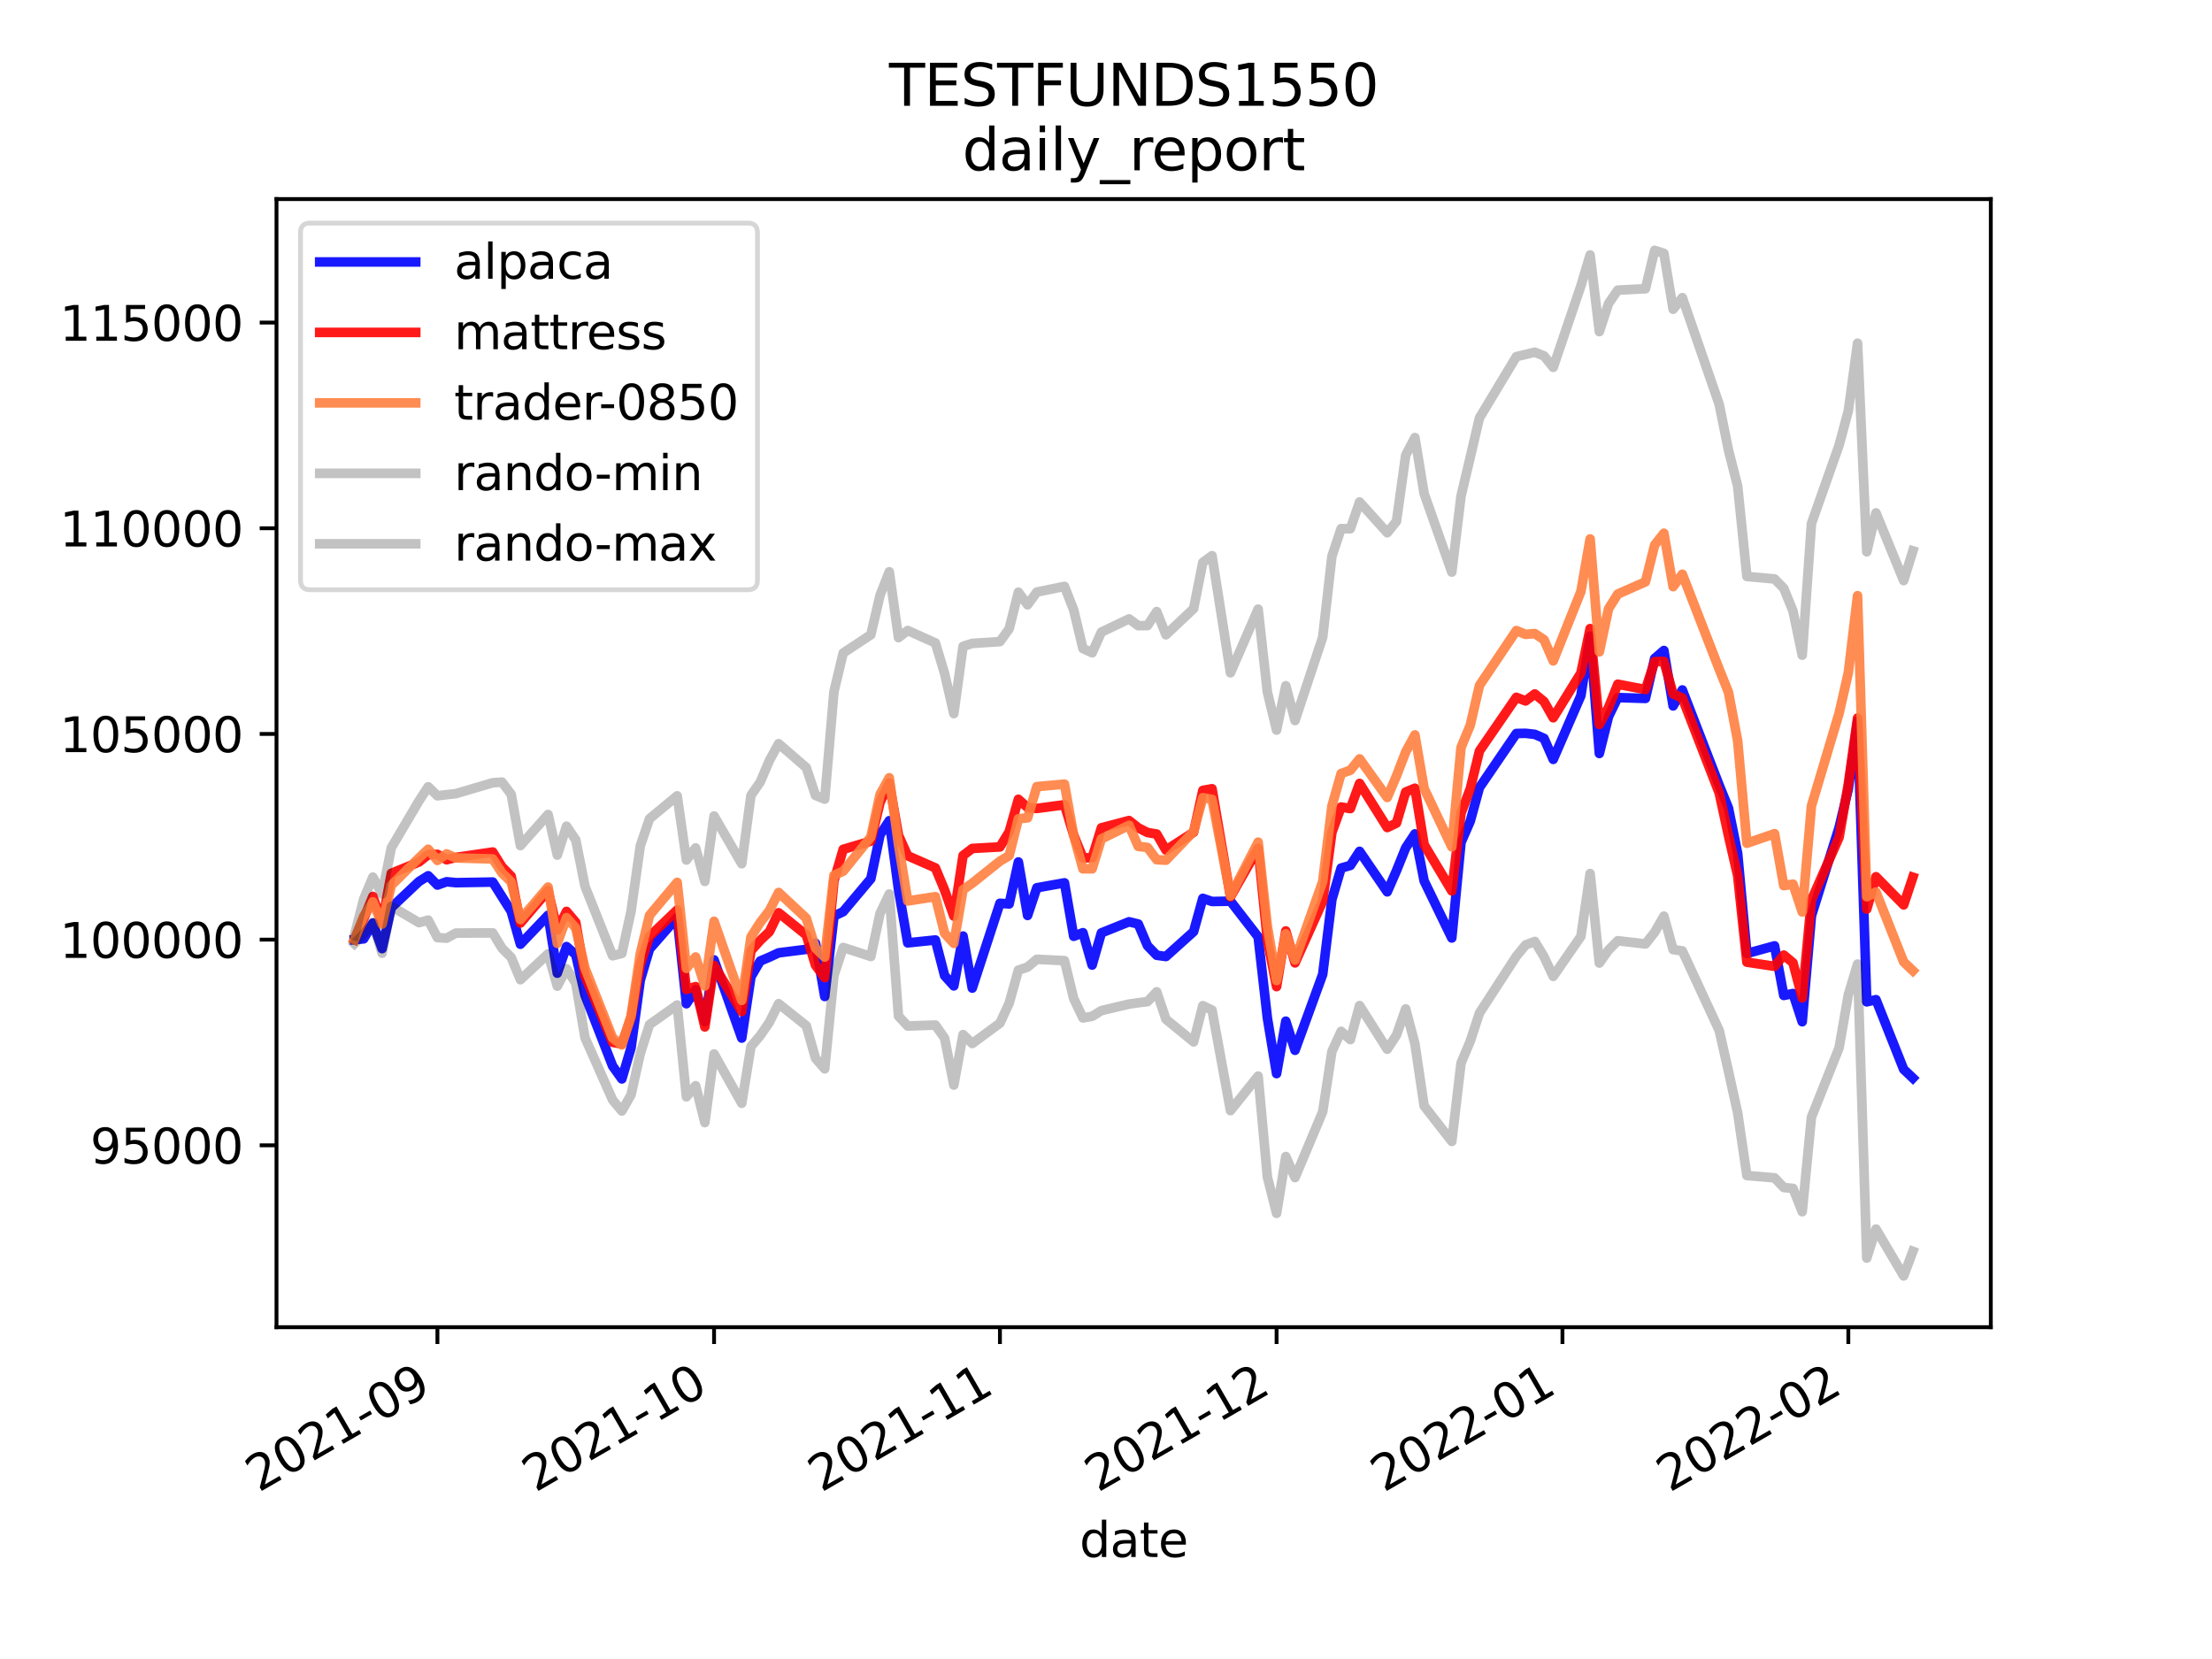 <?xml version="1.0" encoding="utf-8" standalone="no"?>
<!DOCTYPE svg PUBLIC "-//W3C//DTD SVG 1.1//EN"
  "http://www.w3.org/Graphics/SVG/1.1/DTD/svg11.dtd">
<svg height="345.6pt" version="1.1" viewBox="0 0 460.8 345.6" width="460.8pt" xmlns="http://www.w3.org/2000/svg" xmlns:xlink="http://www.w3.org/1999/xlink">
 <defs>
  <style type="text/css">*{stroke-linecap:butt;stroke-linejoin:round;}</style>
 </defs>
 <g id="figure_1">
  <g id="patch_1">
   <path d="M 0 345.6 
L 460.8 345.6 
L 460.8 0 
L 0 0 
z
" style="fill:#ffffff;"/>
  </g>
  <g id="axes_1">
   <g id="patch_2">
    <path d="M 57.6 276.48 
L 414.72 276.48 
L 414.72 41.472 
L 57.6 41.472 
z
" style="fill:#ffffff;"/>
   </g>
   <g id="matplotlib.axis_1">
    <g id="xtick_1">
     <g id="line2d_1">
      <defs>
       <path d="M 0 0 
L 0 3.5 
" id="maa9997b4e7" style="stroke:#000000;stroke-width:0.8;"/>
      </defs>
      <g>
       <use style="stroke:#000000;stroke-width:0.8;" x="91.122" xlink:href="#maa9997b4e7" y="276.48"/>
      </g>
     </g>
     <g id="text_1">
      <!-- 2021-09 -->
      <g transform="translate(53.897 310.952)rotate(-30)scale(0.1 -0.1)">
       <defs>
        <path d="M 1228 531 
L 3431 531 
L 3431 0 
L 469 0 
L 469 531 
Q 828 903 1448 1529 
Q 2069 2156 2228 2338 
Q 2531 2678 2651 2914 
Q 2772 3150 2772 3378 
Q 2772 3750 2511 3984 
Q 2250 4219 1831 4219 
Q 1534 4219 1204 4116 
Q 875 4013 500 3803 
L 500 4441 
Q 881 4594 1212 4672 
Q 1544 4750 1819 4750 
Q 2544 4750 2975 4387 
Q 3406 4025 3406 3419 
Q 3406 3131 3298 2873 
Q 3191 2616 2906 2266 
Q 2828 2175 2409 1742 
Q 1991 1309 1228 531 
z
" id="DejaVuSans-32" transform="scale(0.016)"/>
        <path d="M 2034 4250 
Q 1547 4250 1301 3770 
Q 1056 3291 1056 2328 
Q 1056 1369 1301 889 
Q 1547 409 2034 409 
Q 2525 409 2770 889 
Q 3016 1369 3016 2328 
Q 3016 3291 2770 3770 
Q 2525 4250 2034 4250 
z
M 2034 4750 
Q 2819 4750 3233 4129 
Q 3647 3509 3647 2328 
Q 3647 1150 3233 529 
Q 2819 -91 2034 -91 
Q 1250 -91 836 529 
Q 422 1150 422 2328 
Q 422 3509 836 4129 
Q 1250 4750 2034 4750 
z
" id="DejaVuSans-30" transform="scale(0.016)"/>
        <path d="M 794 531 
L 1825 531 
L 1825 4091 
L 703 3866 
L 703 4441 
L 1819 4666 
L 2450 4666 
L 2450 531 
L 3481 531 
L 3481 0 
L 794 0 
L 794 531 
z
" id="DejaVuSans-31" transform="scale(0.016)"/>
        <path d="M 313 2009 
L 1997 2009 
L 1997 1497 
L 313 1497 
L 313 2009 
z
" id="DejaVuSans-2d" transform="scale(0.016)"/>
        <path d="M 703 97 
L 703 672 
Q 941 559 1184 500 
Q 1428 441 1663 441 
Q 2288 441 2617 861 
Q 2947 1281 2994 2138 
Q 2813 1869 2534 1725 
Q 2256 1581 1919 1581 
Q 1219 1581 811 2004 
Q 403 2428 403 3163 
Q 403 3881 828 4315 
Q 1253 4750 1959 4750 
Q 2769 4750 3195 4129 
Q 3622 3509 3622 2328 
Q 3622 1225 3098 567 
Q 2575 -91 1691 -91 
Q 1453 -91 1209 -44 
Q 966 3 703 97 
z
M 1959 2075 
Q 2384 2075 2632 2365 
Q 2881 2656 2881 3163 
Q 2881 3666 2632 3958 
Q 2384 4250 1959 4250 
Q 1534 4250 1286 3958 
Q 1038 3666 1038 3163 
Q 1038 2656 1286 2365 
Q 1534 2075 1959 2075 
z
" id="DejaVuSans-39" transform="scale(0.016)"/>
       </defs>
       <use xlink:href="#DejaVuSans-32"/>
       <use x="63.623" xlink:href="#DejaVuSans-30"/>
       <use x="127.246" xlink:href="#DejaVuSans-32"/>
       <use x="190.869" xlink:href="#DejaVuSans-31"/>
       <use x="254.492" xlink:href="#DejaVuSans-2d"/>
       <use x="290.576" xlink:href="#DejaVuSans-30"/>
       <use x="354.199" xlink:href="#DejaVuSans-39"/>
      </g>
     </g>
    </g>
    <g id="xtick_2">
     <g id="line2d_2">
      <g>
       <use style="stroke:#000000;stroke-width:0.8;" x="148.753" xlink:href="#maa9997b4e7" y="276.48"/>
      </g>
     </g>
     <g id="text_2">
      <!-- 2021-10 -->
      <g transform="translate(111.528 310.952)rotate(-30)scale(0.1 -0.1)">
       <use xlink:href="#DejaVuSans-32"/>
       <use x="63.623" xlink:href="#DejaVuSans-30"/>
       <use x="127.246" xlink:href="#DejaVuSans-32"/>
       <use x="190.869" xlink:href="#DejaVuSans-31"/>
       <use x="254.492" xlink:href="#DejaVuSans-2d"/>
       <use x="290.576" xlink:href="#DejaVuSans-31"/>
       <use x="354.199" xlink:href="#DejaVuSans-30"/>
      </g>
     </g>
    </g>
    <g id="xtick_3">
     <g id="line2d_3">
      <g>
       <use style="stroke:#000000;stroke-width:0.8;" x="208.305" xlink:href="#maa9997b4e7" y="276.48"/>
      </g>
     </g>
     <g id="text_3">
      <!-- 2021-11 -->
      <g transform="translate(171.08 310.952)rotate(-30)scale(0.1 -0.1)">
       <use xlink:href="#DejaVuSans-32"/>
       <use x="63.623" xlink:href="#DejaVuSans-30"/>
       <use x="127.246" xlink:href="#DejaVuSans-32"/>
       <use x="190.869" xlink:href="#DejaVuSans-31"/>
       <use x="254.492" xlink:href="#DejaVuSans-2d"/>
       <use x="290.576" xlink:href="#DejaVuSans-31"/>
       <use x="354.199" xlink:href="#DejaVuSans-31"/>
      </g>
     </g>
    </g>
    <g id="xtick_4">
     <g id="line2d_4">
      <g>
       <use style="stroke:#000000;stroke-width:0.8;" x="265.936" xlink:href="#maa9997b4e7" y="276.48"/>
      </g>
     </g>
     <g id="text_4">
      <!-- 2021-12 -->
      <g transform="translate(228.711 310.952)rotate(-30)scale(0.1 -0.1)">
       <use xlink:href="#DejaVuSans-32"/>
       <use x="63.623" xlink:href="#DejaVuSans-30"/>
       <use x="127.246" xlink:href="#DejaVuSans-32"/>
       <use x="190.869" xlink:href="#DejaVuSans-31"/>
       <use x="254.492" xlink:href="#DejaVuSans-2d"/>
       <use x="290.576" xlink:href="#DejaVuSans-31"/>
       <use x="354.199" xlink:href="#DejaVuSans-32"/>
      </g>
     </g>
    </g>
    <g id="xtick_5">
     <g id="line2d_5">
      <g>
       <use style="stroke:#000000;stroke-width:0.8;" x="325.488" xlink:href="#maa9997b4e7" y="276.48"/>
      </g>
     </g>
     <g id="text_5">
      <!-- 2022-01 -->
      <g transform="translate(288.263 310.952)rotate(-30)scale(0.1 -0.1)">
       <use xlink:href="#DejaVuSans-32"/>
       <use x="63.623" xlink:href="#DejaVuSans-30"/>
       <use x="127.246" xlink:href="#DejaVuSans-32"/>
       <use x="190.869" xlink:href="#DejaVuSans-32"/>
       <use x="254.492" xlink:href="#DejaVuSans-2d"/>
       <use x="290.576" xlink:href="#DejaVuSans-30"/>
       <use x="354.199" xlink:href="#DejaVuSans-31"/>
      </g>
     </g>
    </g>
    <g id="xtick_6">
     <g id="line2d_6">
      <g>
       <use style="stroke:#000000;stroke-width:0.8;" x="385.04" xlink:href="#maa9997b4e7" y="276.48"/>
      </g>
     </g>
     <g id="text_6">
      <!-- 2022-02 -->
      <g transform="translate(347.815 310.952)rotate(-30)scale(0.1 -0.1)">
       <use xlink:href="#DejaVuSans-32"/>
       <use x="63.623" xlink:href="#DejaVuSans-30"/>
       <use x="127.246" xlink:href="#DejaVuSans-32"/>
       <use x="190.869" xlink:href="#DejaVuSans-32"/>
       <use x="254.492" xlink:href="#DejaVuSans-2d"/>
       <use x="290.576" xlink:href="#DejaVuSans-30"/>
       <use x="354.199" xlink:href="#DejaVuSans-32"/>
      </g>
     </g>
    </g>
    <g id="text_7">
     <!-- date -->
     <g transform="translate(224.885 324.351)scale(0.1 -0.1)">
      <defs>
       <path d="M 2906 2969 
L 2906 4863 
L 3481 4863 
L 3481 0 
L 2906 0 
L 2906 525 
Q 2725 213 2448 61 
Q 2172 -91 1784 -91 
Q 1150 -91 751 415 
Q 353 922 353 1747 
Q 353 2572 751 3078 
Q 1150 3584 1784 3584 
Q 2172 3584 2448 3432 
Q 2725 3281 2906 2969 
z
M 947 1747 
Q 947 1113 1208 752 
Q 1469 391 1925 391 
Q 2381 391 2643 752 
Q 2906 1113 2906 1747 
Q 2906 2381 2643 2742 
Q 2381 3103 1925 3103 
Q 1469 3103 1208 2742 
Q 947 2381 947 1747 
z
" id="DejaVuSans-64" transform="scale(0.016)"/>
       <path d="M 2194 1759 
Q 1497 1759 1228 1600 
Q 959 1441 959 1056 
Q 959 750 1161 570 
Q 1363 391 1709 391 
Q 2188 391 2477 730 
Q 2766 1069 2766 1631 
L 2766 1759 
L 2194 1759 
z
M 3341 1997 
L 3341 0 
L 2766 0 
L 2766 531 
Q 2569 213 2275 61 
Q 1981 -91 1556 -91 
Q 1019 -91 701 211 
Q 384 513 384 1019 
Q 384 1609 779 1909 
Q 1175 2209 1959 2209 
L 2766 2209 
L 2766 2266 
Q 2766 2663 2505 2880 
Q 2244 3097 1772 3097 
Q 1472 3097 1187 3025 
Q 903 2953 641 2809 
L 641 3341 
Q 956 3463 1253 3523 
Q 1550 3584 1831 3584 
Q 2591 3584 2966 3190 
Q 3341 2797 3341 1997 
z
" id="DejaVuSans-61" transform="scale(0.016)"/>
       <path d="M 1172 4494 
L 1172 3500 
L 2356 3500 
L 2356 3053 
L 1172 3053 
L 1172 1153 
Q 1172 725 1289 603 
Q 1406 481 1766 481 
L 2356 481 
L 2356 0 
L 1766 0 
Q 1100 0 847 248 
Q 594 497 594 1153 
L 594 3053 
L 172 3053 
L 172 3500 
L 594 3500 
L 594 4494 
L 1172 4494 
z
" id="DejaVuSans-74" transform="scale(0.016)"/>
       <path d="M 3597 1894 
L 3597 1613 
L 953 1613 
Q 991 1019 1311 708 
Q 1631 397 2203 397 
Q 2534 397 2845 478 
Q 3156 559 3463 722 
L 3463 178 
Q 3153 47 2828 -22 
Q 2503 -91 2169 -91 
Q 1331 -91 842 396 
Q 353 884 353 1716 
Q 353 2575 817 3079 
Q 1281 3584 2069 3584 
Q 2775 3584 3186 3129 
Q 3597 2675 3597 1894 
z
M 3022 2063 
Q 3016 2534 2758 2815 
Q 2500 3097 2075 3097 
Q 1594 3097 1305 2825 
Q 1016 2553 972 2059 
L 3022 2063 
z
" id="DejaVuSans-65" transform="scale(0.016)"/>
      </defs>
      <use xlink:href="#DejaVuSans-64"/>
      <use x="63.477" xlink:href="#DejaVuSans-61"/>
      <use x="124.756" xlink:href="#DejaVuSans-74"/>
      <use x="163.965" xlink:href="#DejaVuSans-65"/>
     </g>
    </g>
   </g>
   <g id="matplotlib.axis_2">
    <g id="ytick_1">
     <g id="line2d_7">
      <defs>
       <path d="M 0 0 
L -3.5 0 
" id="m497efddb5a" style="stroke:#000000;stroke-width:0.8;"/>
      </defs>
      <g>
       <use style="stroke:#000000;stroke-width:0.8;" x="57.6" xlink:href="#m497efddb5a" y="238.588"/>
      </g>
     </g>
     <g id="text_8">
      <!-- 95000 -->
      <g transform="translate(18.788 242.388)scale(0.1 -0.1)">
       <defs>
        <path d="M 691 4666 
L 3169 4666 
L 3169 4134 
L 1269 4134 
L 1269 2991 
Q 1406 3038 1543 3061 
Q 1681 3084 1819 3084 
Q 2600 3084 3056 2656 
Q 3513 2228 3513 1497 
Q 3513 744 3044 326 
Q 2575 -91 1722 -91 
Q 1428 -91 1123 -41 
Q 819 9 494 109 
L 494 744 
Q 775 591 1075 516 
Q 1375 441 1709 441 
Q 2250 441 2565 725 
Q 2881 1009 2881 1497 
Q 2881 1984 2565 2268 
Q 2250 2553 1709 2553 
Q 1456 2553 1204 2497 
Q 953 2441 691 2322 
L 691 4666 
z
" id="DejaVuSans-35" transform="scale(0.016)"/>
       </defs>
       <use xlink:href="#DejaVuSans-39"/>
       <use x="63.623" xlink:href="#DejaVuSans-35"/>
       <use x="127.246" xlink:href="#DejaVuSans-30"/>
       <use x="190.869" xlink:href="#DejaVuSans-30"/>
       <use x="254.492" xlink:href="#DejaVuSans-30"/>
      </g>
     </g>
    </g>
    <g id="ytick_2">
     <g id="line2d_8">
      <g>
       <use style="stroke:#000000;stroke-width:0.8;" x="57.6" xlink:href="#m497efddb5a" y="195.74"/>
      </g>
     </g>
     <g id="text_9">
      <!-- 100000 -->
      <g transform="translate(12.425 199.539)scale(0.1 -0.1)">
       <use xlink:href="#DejaVuSans-31"/>
       <use x="63.623" xlink:href="#DejaVuSans-30"/>
       <use x="127.246" xlink:href="#DejaVuSans-30"/>
       <use x="190.869" xlink:href="#DejaVuSans-30"/>
       <use x="254.492" xlink:href="#DejaVuSans-30"/>
       <use x="318.115" xlink:href="#DejaVuSans-30"/>
      </g>
     </g>
    </g>
    <g id="ytick_3">
     <g id="line2d_9">
      <g>
       <use style="stroke:#000000;stroke-width:0.8;" x="57.6" xlink:href="#m497efddb5a" y="152.891"/>
      </g>
     </g>
     <g id="text_10">
      <!-- 105000 -->
      <g transform="translate(12.425 156.69)scale(0.1 -0.1)">
       <use xlink:href="#DejaVuSans-31"/>
       <use x="63.623" xlink:href="#DejaVuSans-30"/>
       <use x="127.246" xlink:href="#DejaVuSans-35"/>
       <use x="190.869" xlink:href="#DejaVuSans-30"/>
       <use x="254.492" xlink:href="#DejaVuSans-30"/>
       <use x="318.115" xlink:href="#DejaVuSans-30"/>
      </g>
     </g>
    </g>
    <g id="ytick_4">
     <g id="line2d_10">
      <g>
       <use style="stroke:#000000;stroke-width:0.8;" x="57.6" xlink:href="#m497efddb5a" y="110.042"/>
      </g>
     </g>
     <g id="text_11">
      <!-- 110000 -->
      <g transform="translate(12.425 113.842)scale(0.1 -0.1)">
       <use xlink:href="#DejaVuSans-31"/>
       <use x="63.623" xlink:href="#DejaVuSans-31"/>
       <use x="127.246" xlink:href="#DejaVuSans-30"/>
       <use x="190.869" xlink:href="#DejaVuSans-30"/>
       <use x="254.492" xlink:href="#DejaVuSans-30"/>
       <use x="318.115" xlink:href="#DejaVuSans-30"/>
      </g>
     </g>
    </g>
    <g id="ytick_5">
     <g id="line2d_11">
      <g>
       <use style="stroke:#000000;stroke-width:0.8;" x="57.6" xlink:href="#m497efddb5a" y="67.194"/>
      </g>
     </g>
     <g id="text_12">
      <!-- 115000 -->
      <g transform="translate(12.425 70.993)scale(0.1 -0.1)">
       <use xlink:href="#DejaVuSans-31"/>
       <use x="63.623" xlink:href="#DejaVuSans-31"/>
       <use x="127.246" xlink:href="#DejaVuSans-35"/>
       <use x="190.869" xlink:href="#DejaVuSans-30"/>
       <use x="254.492" xlink:href="#DejaVuSans-30"/>
       <use x="318.115" xlink:href="#DejaVuSans-30"/>
      </g>
     </g>
    </g>
   </g>
   <g id="line2d_12">
    <path clip-path="url(#p38edffb44c)" d="M 73.833 195.74 
L 75.754 195.581 
L 77.675 192.3 
L 79.596 197.617 
L 81.517 189.066 
L 87.28 183.636 
L 89.201 182.434 
L 91.122 184.375 
L 93.043 183.685 
L 94.964 183.877 
L 102.648 183.75 
L 104.569 186.8 
L 106.49 189.844 
L 108.411 196.701 
L 114.174 190.657 
L 116.095 202.728 
L 118.016 197.187 
L 119.938 198.879 
L 121.859 207.282 
L 127.622 222.08 
L 129.543 224.758 
L 131.464 218.251 
L 133.385 204.173 
L 135.306 197.699 
L 141.069 191.119 
L 142.99 209.095 
L 144.911 206.159 
L 146.832 212.853 
L 148.753 199.96 
L 154.516 216.252 
L 156.437 203.488 
L 158.358 200.204 
L 160.279 199.389 
L 162.2 198.495 
L 167.963 197.768 
L 169.884 196.487 
L 171.805 207.589 
L 173.726 190.84 
L 175.647 189.918 
L 181.411 183.057 
L 183.332 173.904 
L 185.253 170.963 
L 187.174 185.316 
L 189.095 196.416 
L 194.858 195.817 
L 196.779 203.244 
L 198.7 205.376 
L 200.621 194.994 
L 202.542 205.837 
L 208.305 188.171 
L 210.226 188.308 
L 212.147 179.561 
L 214.068 190.704 
L 215.989 184.943 
L 221.752 183.912 
L 223.673 195.048 
L 225.594 194.3 
L 227.515 201.04 
L 229.436 194.342 
L 235.199 192.026 
L 237.121 192.491 
L 239.042 197.016 
L 240.963 198.998 
L 242.884 199.259 
L 248.647 194.079 
L 250.568 187.142 
L 252.489 187.798 
L 256.331 187.734 
L 262.094 195.166 
L 264.015 212.05 
L 265.936 223.652 
L 267.857 212.727 
L 269.778 218.794 
L 275.541 202.981 
L 277.462 187.364 
L 279.383 180.837 
L 281.304 180.287 
L 283.225 177.351 
L 288.988 185.786 
L 290.909 181.385 
L 292.83 176.623 
L 294.752 173.714 
L 296.673 183.514 
L 302.436 195.398 
L 304.357 175.497 
L 306.278 171.075 
L 308.199 164.055 
L 315.883 152.797 
L 317.804 152.763 
L 319.725 152.979 
L 321.646 153.817 
L 323.567 158.19 
L 329.33 144.91 
L 331.251 132.537 
L 333.172 156.963 
L 335.093 149.25 
L 337.014 145.314 
L 342.777 145.494 
L 344.698 137.167 
L 346.619 135.509 
L 348.54 147.052 
L 350.461 143.728 
L 358.146 163.598 
L 360.067 168.334 
L 361.988 177.799 
L 363.909 198.625 
L 369.672 197.04 
L 371.593 207.371 
L 373.514 206.97 
L 375.435 212.846 
L 377.356 190.775 
L 383.119 172.368 
L 385.04 164.341 
L 386.961 150.239 
L 388.882 208.701 
L 390.803 208.25 
L 396.566 222.753 
L 398.487 224.577 
" style="fill:none;stroke:#0000ff;stroke-linecap:square;stroke-opacity:0.9;stroke-width:2;"/>
   </g>
   <g id="line2d_13">
    <path clip-path="url(#p38edffb44c)" d="M 73.833 195.74 
L 75.754 191.439 
L 77.675 186.746 
L 79.596 192.288 
L 81.517 181.934 
L 87.28 179.568 
L 89.201 178.045 
L 91.122 177.976 
L 93.043 179.107 
L 94.964 178.621 
L 102.648 177.491 
L 104.569 180.575 
L 106.49 182.539 
L 108.411 192.28 
L 114.174 185.527 
L 116.095 193.724 
L 118.016 189.858 
L 119.938 192.145 
L 121.859 203.282 
L 127.622 217.143 
L 129.543 217.473 
L 131.464 211.991 
L 133.385 200.942 
L 135.306 195.064 
L 141.069 189.56 
L 142.99 206.108 
L 144.911 205.531 
L 146.832 213.926 
L 148.753 201.122 
L 154.516 210.721 
L 156.437 198.061 
L 158.358 195.912 
L 160.279 194.097 
L 162.2 190.146 
L 167.963 194.778 
L 169.884 201.081 
L 171.805 203.651 
L 173.726 183.536 
L 175.647 176.934 
L 181.411 175.23 
L 183.332 167.17 
L 185.253 163.1 
L 187.174 174.01 
L 189.095 178.273 
L 194.858 180.798 
L 196.779 185.425 
L 198.7 190.839 
L 200.621 178.218 
L 202.542 176.746 
L 208.305 176.429 
L 210.226 173.287 
L 212.147 166.502 
L 214.068 168.231 
L 215.989 168.416 
L 221.752 167.641 
L 223.673 173.984 
L 225.594 178.695 
L 227.515 178.692 
L 229.436 172.447 
L 235.199 170.934 
L 237.121 172.455 
L 239.042 173.426 
L 240.963 173.75 
L 242.884 177.085 
L 248.647 173.383 
L 250.568 164.659 
L 252.489 164.307 
L 256.331 186.832 
L 262.094 176.721 
L 264.015 195.822 
L 265.936 205.53 
L 267.857 193.935 
L 269.778 200.59 
L 275.541 187.765 
L 277.462 173.388 
L 279.383 168.112 
L 281.304 168.448 
L 283.225 163.199 
L 288.988 172.393 
L 290.909 171.468 
L 292.83 164.99 
L 294.752 164.203 
L 296.673 175.953 
L 302.436 185.596 
L 304.357 169.432 
L 306.278 164.327 
L 308.199 156.44 
L 315.883 145.263 
L 317.804 146.016 
L 319.725 144.563 
L 321.646 146.133 
L 323.567 149.525 
L 329.33 140.204 
L 331.251 130.949 
L 333.172 150.91 
L 335.093 147.368 
L 337.014 142.535 
L 342.777 143.641 
L 344.698 137.826 
L 346.619 137.791 
L 348.54 144.544 
L 350.461 145.418 
L 358.146 165.218 
L 360.067 174.053 
L 361.988 182.428 
L 363.909 200.436 
L 369.672 201.3 
L 371.593 198.965 
L 373.514 200.563 
L 375.435 207.88 
L 377.356 187.503 
L 383.119 174.431 
L 385.04 163.293 
L 386.961 149.577 
L 388.882 189.388 
L 390.803 182.642 
L 396.566 188.505 
L 398.487 182.74 
" style="fill:none;stroke:#ff0000;stroke-linecap:square;stroke-opacity:0.9;stroke-width:2;"/>
   </g>
   <g id="line2d_14">
    <path clip-path="url(#p38edffb44c)" d="M 73.833 195.74 
L 75.754 190.897 
L 77.675 187.866 
L 79.596 192.511 
L 81.517 184.431 
L 87.28 178.728 
L 89.201 176.913 
L 91.122 179.24 
L 93.043 177.879 
L 94.964 178.73 
L 102.648 178.934 
L 104.569 181.857 
L 106.49 183.719 
L 108.411 191.556 
L 114.174 184.793 
L 116.095 196.515 
L 118.016 191.164 
L 119.938 193.327 
L 121.859 201.676 
L 127.622 216.227 
L 129.543 217.679 
L 131.464 211.614 
L 133.385 198.667 
L 135.306 190.682 
L 141.069 183.815 
L 142.99 201.736 
L 144.911 199.357 
L 146.832 205.4 
L 148.753 191.931 
L 154.516 208.407 
L 156.437 195.198 
L 158.358 192.182 
L 160.279 189.683 
L 162.2 185.916 
L 167.963 191.289 
L 169.884 197.525 
L 171.805 199.375 
L 173.726 182.342 
L 175.647 181.494 
L 181.411 174.354 
L 183.332 165.483 
L 185.253 162.021 
L 187.174 175.945 
L 189.095 187.686 
L 194.858 186.797 
L 196.779 194.421 
L 198.7 196.518 
L 200.621 185.332 
L 202.542 183.995 
L 208.305 179.394 
L 210.226 178.245 
L 212.147 170.568 
L 214.068 170.364 
L 215.989 163.87 
L 221.752 163.35 
L 223.673 174.083 
L 225.594 180.988 
L 227.515 180.991 
L 229.436 174.764 
L 235.199 171.933 
L 237.121 176.319 
L 239.042 176.536 
L 240.963 179.09 
L 242.884 179.196 
L 248.647 173.22 
L 250.568 166.178 
L 252.489 166.521 
L 256.331 186.641 
L 262.094 175.43 
L 264.015 192.982 
L 265.936 204.252 
L 267.857 194.533 
L 269.778 199.975 
L 275.541 183.659 
L 277.462 167.924 
L 279.383 161.137 
L 281.304 160.452 
L 283.225 158.09 
L 288.988 166.121 
L 290.909 161.637 
L 292.83 156.646 
L 294.752 153.097 
L 296.673 164.264 
L 302.436 176.412 
L 304.357 155.723 
L 306.278 151.085 
L 308.199 142.793 
L 315.883 131.359 
L 317.804 132.149 
L 319.725 131.991 
L 321.646 133.269 
L 323.567 137.669 
L 329.33 123.219 
L 331.251 112.273 
L 333.172 135.789 
L 335.093 126.8 
L 337.014 123.755 
L 342.777 121.208 
L 344.698 113.527 
L 346.619 111.082 
L 348.54 122.206 
L 350.461 119.623 
L 358.146 139.422 
L 360.067 144.204 
L 361.988 154.34 
L 363.909 175.665 
L 369.672 173.672 
L 371.593 184.49 
L 373.514 184.182 
L 375.435 189.979 
L 377.356 167.889 
L 383.119 148.582 
L 385.04 140.137 
L 386.961 124.093 
L 388.882 186.797 
L 390.803 185.826 
L 396.566 200.385 
L 398.487 202.213 
" style="fill:none;stroke:#ff8040;stroke-linecap:square;stroke-opacity:0.9;stroke-width:2;"/>
   </g>
   <g id="line2d_15">
    <path clip-path="url(#p38edffb44c)" d="M 73.833 196.597 
L 75.754 194.57 
L 77.675 192.15 
L 79.596 198.573 
L 81.517 188.796 
L 87.28 192.202 
L 89.201 191.678 
L 91.122 195.324 
L 93.043 195.437 
L 94.964 194.381 
L 102.648 194.339 
L 104.569 197.528 
L 106.49 199.442 
L 108.411 204.097 
L 114.174 198.701 
L 116.095 205.44 
L 118.016 201.805 
L 119.938 204.774 
L 121.859 216.156 
L 127.622 229.147 
L 129.543 231.436 
L 131.464 228.057 
L 133.385 219.455 
L 135.306 213.439 
L 141.069 209.358 
L 142.99 228.483 
L 144.911 226.178 
L 146.832 233.852 
L 148.753 219.563 
L 154.516 229.83 
L 156.437 218.01 
L 158.358 215.752 
L 160.279 212.945 
L 162.2 209.086 
L 167.963 213.682 
L 169.884 220.445 
L 171.805 222.661 
L 173.726 203.189 
L 175.647 197.375 
L 181.411 199.254 
L 183.332 190.267 
L 185.253 186.241 
L 187.174 211.679 
L 189.095 213.734 
L 194.858 213.537 
L 196.779 216.274 
L 198.7 226.04 
L 200.621 215.529 
L 202.542 217.384 
L 208.305 213.145 
L 210.226 208.988 
L 212.147 202.1 
L 214.068 201.453 
L 215.989 199.836 
L 221.752 200.123 
L 223.673 208.039 
L 225.594 212.048 
L 227.515 211.715 
L 229.436 210.528 
L 235.199 209.171 
L 237.121 208.888 
L 239.042 208.661 
L 240.963 206.612 
L 242.884 212.32 
L 248.647 217.04 
L 250.568 209.499 
L 252.489 210.416 
L 256.331 231.361 
L 262.094 224.17 
L 264.015 245.165 
L 265.936 252.766 
L 267.857 240.927 
L 269.778 245.317 
L 275.541 231.598 
L 277.462 219.041 
L 279.383 214.846 
L 281.304 216.569 
L 283.225 209.478 
L 288.988 218.57 
L 290.909 215.635 
L 292.83 210.179 
L 294.752 217.452 
L 296.673 230.386 
L 302.436 237.778 
L 304.357 221.473 
L 306.278 216.905 
L 308.199 211.038 
L 315.883 199.198 
L 317.804 196.852 
L 319.725 196.123 
L 321.646 199.303 
L 323.567 203.393 
L 329.33 195.06 
L 331.251 181.973 
L 333.172 200.621 
L 335.093 197.908 
L 337.014 195.974 
L 342.777 196.644 
L 344.698 194.195 
L 346.619 190.852 
L 348.54 197.817 
L 350.461 198.087 
L 358.146 214.674 
L 360.067 223.159 
L 361.988 231.849 
L 363.909 244.886 
L 369.672 245.366 
L 371.593 247.378 
L 373.514 247.569 
L 375.435 252.42 
L 377.356 232.728 
L 383.119 218.28 
L 385.04 207.219 
L 386.961 200.838 
L 388.882 262.075 
L 390.803 256.028 
L 396.566 265.798 
L 398.487 260.679 
" style="fill:none;stroke:#0d0d0d;stroke-linecap:square;stroke-opacity:0.25;stroke-width:2;"/>
   </g>
   <g id="line2d_16">
    <path clip-path="url(#p38edffb44c)" d="M 73.833 194.883 
L 75.754 187.311 
L 77.675 182.713 
L 79.596 186.241 
L 81.517 176.606 
L 87.28 166.841 
L 89.201 163.897 
L 91.122 165.778 
L 93.043 165.543 
L 94.964 165.332 
L 102.648 163.063 
L 104.569 162.927 
L 106.49 165.475 
L 108.411 176.156 
L 114.174 169.672 
L 116.095 178.131 
L 118.016 172.115 
L 119.938 174.966 
L 121.859 184.619 
L 127.622 199.108 
L 129.543 198.611 
L 131.464 189.811 
L 133.385 176.203 
L 135.306 170.559 
L 141.069 165.786 
L 142.99 179.159 
L 144.911 176.637 
L 146.832 183.611 
L 148.753 169.989 
L 154.516 179.932 
L 156.437 165.685 
L 158.358 162.938 
L 160.279 158.436 
L 162.2 154.922 
L 167.963 159.907 
L 169.884 165.7 
L 171.805 166.473 
L 173.726 144.083 
L 175.647 136.039 
L 181.411 132.231 
L 183.332 123.994 
L 185.253 119.109 
L 187.174 132.833 
L 189.095 131.343 
L 194.858 133.935 
L 196.779 140.319 
L 198.7 148.66 
L 200.621 134.647 
L 202.542 134.033 
L 208.305 133.659 
L 210.226 130.995 
L 212.147 123.364 
L 214.068 125.995 
L 215.989 123.337 
L 221.752 122.153 
L 223.673 127.089 
L 225.594 135.095 
L 227.515 135.987 
L 229.436 131.684 
L 235.199 128.925 
L 237.121 130.338 
L 239.042 130.319 
L 240.963 127.402 
L 242.884 132.235 
L 248.647 126.799 
L 250.568 117.164 
L 252.489 115.756 
L 256.331 140.157 
L 262.094 126.894 
L 264.015 144.155 
L 265.936 152.091 
L 267.857 142.852 
L 269.778 150.101 
L 275.541 132.748 
L 277.462 115.869 
L 279.383 110.124 
L 281.304 110.15 
L 283.225 104.575 
L 288.988 110.979 
L 290.909 108.606 
L 292.83 94.833 
L 294.752 91.155 
L 296.673 102.829 
L 302.436 119.177 
L 304.357 103.354 
L 306.278 95.26 
L 308.199 87.054 
L 315.883 74.292 
L 317.804 73.836 
L 319.725 73.375 
L 321.646 74.137 
L 323.567 76.523 
L 329.33 59.549 
L 331.251 53.112 
L 333.172 69.083 
L 335.093 63.236 
L 337.014 60.441 
L 342.777 60.146 
L 344.698 52.154 
L 346.619 52.781 
L 348.54 64.423 
L 350.461 62 
L 358.146 84.256 
L 360.067 93.75 
L 361.988 101.278 
L 363.909 120.087 
L 369.672 120.608 
L 371.593 122.558 
L 373.514 127.297 
L 375.435 136.488 
L 377.356 109.072 
L 383.119 92.738 
L 385.04 85.587 
L 386.961 71.495 
L 388.882 114.949 
L 390.803 106.844 
L 396.566 120.948 
L 398.487 114.755 
" style="fill:none;stroke:#0d0d0d;stroke-linecap:square;stroke-opacity:0.25;stroke-width:2;"/>
   </g>
   <g id="patch_3">
    <path d="M 57.6 276.48 
L 57.6 41.472 
" style="fill:none;stroke:#000000;stroke-linecap:square;stroke-linejoin:miter;stroke-width:0.8;"/>
   </g>
   <g id="patch_4">
    <path d="M 414.72 276.48 
L 414.72 41.472 
" style="fill:none;stroke:#000000;stroke-linecap:square;stroke-linejoin:miter;stroke-width:0.8;"/>
   </g>
   <g id="patch_5">
    <path d="M 57.6 276.48 
L 414.72 276.48 
" style="fill:none;stroke:#000000;stroke-linecap:square;stroke-linejoin:miter;stroke-width:0.8;"/>
   </g>
   <g id="patch_6">
    <path d="M 57.6 41.472 
L 414.72 41.472 
" style="fill:none;stroke:#000000;stroke-linecap:square;stroke-linejoin:miter;stroke-width:0.8;"/>
   </g>
   <g id="text_13">
    <!-- TESTFUNDS1550 -->
    <g transform="translate(185.2 22.035)scale(0.12 -0.12)">
     <defs>
      <path d="M -19 4666 
L 3928 4666 
L 3928 4134 
L 2272 4134 
L 2272 0 
L 1638 0 
L 1638 4134 
L -19 4134 
L -19 4666 
z
" id="DejaVuSans-54" transform="scale(0.016)"/>
      <path d="M 628 4666 
L 3578 4666 
L 3578 4134 
L 1259 4134 
L 1259 2753 
L 3481 2753 
L 3481 2222 
L 1259 2222 
L 1259 531 
L 3634 531 
L 3634 0 
L 628 0 
L 628 4666 
z
" id="DejaVuSans-45" transform="scale(0.016)"/>
      <path d="M 3425 4513 
L 3425 3897 
Q 3066 4069 2747 4153 
Q 2428 4238 2131 4238 
Q 1616 4238 1336 4038 
Q 1056 3838 1056 3469 
Q 1056 3159 1242 3001 
Q 1428 2844 1947 2747 
L 2328 2669 
Q 3034 2534 3370 2195 
Q 3706 1856 3706 1288 
Q 3706 609 3251 259 
Q 2797 -91 1919 -91 
Q 1588 -91 1214 -16 
Q 841 59 441 206 
L 441 856 
Q 825 641 1194 531 
Q 1563 422 1919 422 
Q 2459 422 2753 634 
Q 3047 847 3047 1241 
Q 3047 1584 2836 1778 
Q 2625 1972 2144 2069 
L 1759 2144 
Q 1053 2284 737 2584 
Q 422 2884 422 3419 
Q 422 4038 858 4394 
Q 1294 4750 2059 4750 
Q 2388 4750 2728 4690 
Q 3069 4631 3425 4513 
z
" id="DejaVuSans-53" transform="scale(0.016)"/>
      <path d="M 628 4666 
L 3309 4666 
L 3309 4134 
L 1259 4134 
L 1259 2759 
L 3109 2759 
L 3109 2228 
L 1259 2228 
L 1259 0 
L 628 0 
L 628 4666 
z
" id="DejaVuSans-46" transform="scale(0.016)"/>
      <path d="M 556 4666 
L 1191 4666 
L 1191 1831 
Q 1191 1081 1462 751 
Q 1734 422 2344 422 
Q 2950 422 3222 751 
Q 3494 1081 3494 1831 
L 3494 4666 
L 4128 4666 
L 4128 1753 
Q 4128 841 3676 375 
Q 3225 -91 2344 -91 
Q 1459 -91 1007 375 
Q 556 841 556 1753 
L 556 4666 
z
" id="DejaVuSans-55" transform="scale(0.016)"/>
      <path d="M 628 4666 
L 1478 4666 
L 3547 763 
L 3547 4666 
L 4159 4666 
L 4159 0 
L 3309 0 
L 1241 3903 
L 1241 0 
L 628 0 
L 628 4666 
z
" id="DejaVuSans-4e" transform="scale(0.016)"/>
      <path d="M 1259 4147 
L 1259 519 
L 2022 519 
Q 2988 519 3436 956 
Q 3884 1394 3884 2338 
Q 3884 3275 3436 3711 
Q 2988 4147 2022 4147 
L 1259 4147 
z
M 628 4666 
L 1925 4666 
Q 3281 4666 3915 4102 
Q 4550 3538 4550 2338 
Q 4550 1131 3912 565 
Q 3275 0 1925 0 
L 628 0 
L 628 4666 
z
" id="DejaVuSans-44" transform="scale(0.016)"/>
     </defs>
     <use xlink:href="#DejaVuSans-54"/>
     <use x="61.084" xlink:href="#DejaVuSans-45"/>
     <use x="124.268" xlink:href="#DejaVuSans-53"/>
     <use x="187.744" xlink:href="#DejaVuSans-54"/>
     <use x="248.828" xlink:href="#DejaVuSans-46"/>
     <use x="306.348" xlink:href="#DejaVuSans-55"/>
     <use x="379.541" xlink:href="#DejaVuSans-4e"/>
     <use x="454.346" xlink:href="#DejaVuSans-44"/>
     <use x="531.348" xlink:href="#DejaVuSans-53"/>
     <use x="594.824" xlink:href="#DejaVuSans-31"/>
     <use x="658.447" xlink:href="#DejaVuSans-35"/>
     <use x="722.07" xlink:href="#DejaVuSans-35"/>
     <use x="785.693" xlink:href="#DejaVuSans-30"/>
    </g>
    <!-- daily_report -->
    <g transform="translate(200.467 35.472)scale(0.12 -0.12)">
     <defs>
      <path d="M 603 3500 
L 1178 3500 
L 1178 0 
L 603 0 
L 603 3500 
z
M 603 4863 
L 1178 4863 
L 1178 4134 
L 603 4134 
L 603 4863 
z
" id="DejaVuSans-69" transform="scale(0.016)"/>
      <path d="M 603 4863 
L 1178 4863 
L 1178 0 
L 603 0 
L 603 4863 
z
" id="DejaVuSans-6c" transform="scale(0.016)"/>
      <path d="M 2059 -325 
Q 1816 -950 1584 -1140 
Q 1353 -1331 966 -1331 
L 506 -1331 
L 506 -850 
L 844 -850 
Q 1081 -850 1212 -737 
Q 1344 -625 1503 -206 
L 1606 56 
L 191 3500 
L 800 3500 
L 1894 763 
L 2988 3500 
L 3597 3500 
L 2059 -325 
z
" id="DejaVuSans-79" transform="scale(0.016)"/>
      <path d="M 3263 -1063 
L 3263 -1509 
L -63 -1509 
L -63 -1063 
L 3263 -1063 
z
" id="DejaVuSans-5f" transform="scale(0.016)"/>
      <path d="M 2631 2963 
Q 2534 3019 2420 3045 
Q 2306 3072 2169 3072 
Q 1681 3072 1420 2755 
Q 1159 2438 1159 1844 
L 1159 0 
L 581 0 
L 581 3500 
L 1159 3500 
L 1159 2956 
Q 1341 3275 1631 3429 
Q 1922 3584 2338 3584 
Q 2397 3584 2469 3576 
Q 2541 3569 2628 3553 
L 2631 2963 
z
" id="DejaVuSans-72" transform="scale(0.016)"/>
      <path d="M 1159 525 
L 1159 -1331 
L 581 -1331 
L 581 3500 
L 1159 3500 
L 1159 2969 
Q 1341 3281 1617 3432 
Q 1894 3584 2278 3584 
Q 2916 3584 3314 3078 
Q 3713 2572 3713 1747 
Q 3713 922 3314 415 
Q 2916 -91 2278 -91 
Q 1894 -91 1617 61 
Q 1341 213 1159 525 
z
M 3116 1747 
Q 3116 2381 2855 2742 
Q 2594 3103 2138 3103 
Q 1681 3103 1420 2742 
Q 1159 2381 1159 1747 
Q 1159 1113 1420 752 
Q 1681 391 2138 391 
Q 2594 391 2855 752 
Q 3116 1113 3116 1747 
z
" id="DejaVuSans-70" transform="scale(0.016)"/>
      <path d="M 1959 3097 
Q 1497 3097 1228 2736 
Q 959 2375 959 1747 
Q 959 1119 1226 758 
Q 1494 397 1959 397 
Q 2419 397 2687 759 
Q 2956 1122 2956 1747 
Q 2956 2369 2687 2733 
Q 2419 3097 1959 3097 
z
M 1959 3584 
Q 2709 3584 3137 3096 
Q 3566 2609 3566 1747 
Q 3566 888 3137 398 
Q 2709 -91 1959 -91 
Q 1206 -91 779 398 
Q 353 888 353 1747 
Q 353 2609 779 3096 
Q 1206 3584 1959 3584 
z
" id="DejaVuSans-6f" transform="scale(0.016)"/>
     </defs>
     <use xlink:href="#DejaVuSans-64"/>
     <use x="63.477" xlink:href="#DejaVuSans-61"/>
     <use x="124.756" xlink:href="#DejaVuSans-69"/>
     <use x="152.539" xlink:href="#DejaVuSans-6c"/>
     <use x="180.322" xlink:href="#DejaVuSans-79"/>
     <use x="239.502" xlink:href="#DejaVuSans-5f"/>
     <use x="289.502" xlink:href="#DejaVuSans-72"/>
     <use x="328.365" xlink:href="#DejaVuSans-65"/>
     <use x="389.889" xlink:href="#DejaVuSans-70"/>
     <use x="453.365" xlink:href="#DejaVuSans-6f"/>
     <use x="514.547" xlink:href="#DejaVuSans-72"/>
     <use x="555.66" xlink:href="#DejaVuSans-74"/>
    </g>
   </g>
   <g id="legend_1">
    <g id="patch_7">
     <path d="M 64.6 122.863 
L 155.792 122.863 
Q 157.792 122.863 157.792 120.863 
L 157.792 48.472 
Q 157.792 46.472 155.792 46.472 
L 64.6 46.472 
Q 62.6 46.472 62.6 48.472 
L 62.6 120.863 
Q 62.6 122.863 64.6 122.863 
z
" style="fill:#ffffff;opacity:0.8;stroke:#cccccc;stroke-linejoin:miter;"/>
    </g>
    <g id="line2d_17">
     <path d="M 66.6 54.57 
L 86.6 54.57 
" style="fill:none;stroke:#0000ff;stroke-linecap:square;stroke-opacity:0.9;stroke-width:2;"/>
    </g>
    <g id="line2d_18"/>
    <g id="text_14">
     <!-- alpaca -->
     <g transform="translate(94.6 58.07)scale(0.1 -0.1)">
      <defs>
       <path d="M 3122 3366 
L 3122 2828 
Q 2878 2963 2633 3030 
Q 2388 3097 2138 3097 
Q 1578 3097 1268 2742 
Q 959 2388 959 1747 
Q 959 1106 1268 751 
Q 1578 397 2138 397 
Q 2388 397 2633 464 
Q 2878 531 3122 666 
L 3122 134 
Q 2881 22 2623 -34 
Q 2366 -91 2075 -91 
Q 1284 -91 818 406 
Q 353 903 353 1747 
Q 353 2603 823 3093 
Q 1294 3584 2113 3584 
Q 2378 3584 2631 3529 
Q 2884 3475 3122 3366 
z
" id="DejaVuSans-63" transform="scale(0.016)"/>
      </defs>
      <use xlink:href="#DejaVuSans-61"/>
      <use x="61.279" xlink:href="#DejaVuSans-6c"/>
      <use x="89.062" xlink:href="#DejaVuSans-70"/>
      <use x="152.539" xlink:href="#DejaVuSans-61"/>
      <use x="213.818" xlink:href="#DejaVuSans-63"/>
      <use x="268.799" xlink:href="#DejaVuSans-61"/>
     </g>
    </g>
    <g id="line2d_19">
     <path d="M 66.6 69.249 
L 86.6 69.249 
" style="fill:none;stroke:#ff0000;stroke-linecap:square;stroke-opacity:0.9;stroke-width:2;"/>
    </g>
    <g id="line2d_20"/>
    <g id="text_15">
     <!-- mattress -->
     <g transform="translate(94.6 72.749)scale(0.1 -0.1)">
      <defs>
       <path d="M 3328 2828 
Q 3544 3216 3844 3400 
Q 4144 3584 4550 3584 
Q 5097 3584 5394 3201 
Q 5691 2819 5691 2113 
L 5691 0 
L 5113 0 
L 5113 2094 
Q 5113 2597 4934 2840 
Q 4756 3084 4391 3084 
Q 3944 3084 3684 2787 
Q 3425 2491 3425 1978 
L 3425 0 
L 2847 0 
L 2847 2094 
Q 2847 2600 2669 2842 
Q 2491 3084 2119 3084 
Q 1678 3084 1418 2786 
Q 1159 2488 1159 1978 
L 1159 0 
L 581 0 
L 581 3500 
L 1159 3500 
L 1159 2956 
Q 1356 3278 1631 3431 
Q 1906 3584 2284 3584 
Q 2666 3584 2933 3390 
Q 3200 3197 3328 2828 
z
" id="DejaVuSans-6d" transform="scale(0.016)"/>
       <path d="M 2834 3397 
L 2834 2853 
Q 2591 2978 2328 3040 
Q 2066 3103 1784 3103 
Q 1356 3103 1142 2972 
Q 928 2841 928 2578 
Q 928 2378 1081 2264 
Q 1234 2150 1697 2047 
L 1894 2003 
Q 2506 1872 2764 1633 
Q 3022 1394 3022 966 
Q 3022 478 2636 193 
Q 2250 -91 1575 -91 
Q 1294 -91 989 -36 
Q 684 19 347 128 
L 347 722 
Q 666 556 975 473 
Q 1284 391 1588 391 
Q 1994 391 2212 530 
Q 2431 669 2431 922 
Q 2431 1156 2273 1281 
Q 2116 1406 1581 1522 
L 1381 1569 
Q 847 1681 609 1914 
Q 372 2147 372 2553 
Q 372 3047 722 3315 
Q 1072 3584 1716 3584 
Q 2034 3584 2315 3537 
Q 2597 3491 2834 3397 
z
" id="DejaVuSans-73" transform="scale(0.016)"/>
      </defs>
      <use xlink:href="#DejaVuSans-6d"/>
      <use x="97.412" xlink:href="#DejaVuSans-61"/>
      <use x="158.691" xlink:href="#DejaVuSans-74"/>
      <use x="197.9" xlink:href="#DejaVuSans-74"/>
      <use x="237.109" xlink:href="#DejaVuSans-72"/>
      <use x="275.973" xlink:href="#DejaVuSans-65"/>
      <use x="337.496" xlink:href="#DejaVuSans-73"/>
      <use x="389.596" xlink:href="#DejaVuSans-73"/>
     </g>
    </g>
    <g id="line2d_21">
     <path d="M 66.6 83.927 
L 86.6 83.927 
" style="fill:none;stroke:#ff8040;stroke-linecap:square;stroke-opacity:0.9;stroke-width:2;"/>
    </g>
    <g id="line2d_22"/>
    <g id="text_16">
     <!-- trader-0850 -->
     <g transform="translate(94.6 87.427)scale(0.1 -0.1)">
      <defs>
       <path d="M 2034 2216 
Q 1584 2216 1326 1975 
Q 1069 1734 1069 1313 
Q 1069 891 1326 650 
Q 1584 409 2034 409 
Q 2484 409 2743 651 
Q 3003 894 3003 1313 
Q 3003 1734 2745 1975 
Q 2488 2216 2034 2216 
z
M 1403 2484 
Q 997 2584 770 2862 
Q 544 3141 544 3541 
Q 544 4100 942 4425 
Q 1341 4750 2034 4750 
Q 2731 4750 3128 4425 
Q 3525 4100 3525 3541 
Q 3525 3141 3298 2862 
Q 3072 2584 2669 2484 
Q 3125 2378 3379 2068 
Q 3634 1759 3634 1313 
Q 3634 634 3220 271 
Q 2806 -91 2034 -91 
Q 1263 -91 848 271 
Q 434 634 434 1313 
Q 434 1759 690 2068 
Q 947 2378 1403 2484 
z
M 1172 3481 
Q 1172 3119 1398 2916 
Q 1625 2713 2034 2713 
Q 2441 2713 2670 2916 
Q 2900 3119 2900 3481 
Q 2900 3844 2670 4047 
Q 2441 4250 2034 4250 
Q 1625 4250 1398 4047 
Q 1172 3844 1172 3481 
z
" id="DejaVuSans-38" transform="scale(0.016)"/>
      </defs>
      <use xlink:href="#DejaVuSans-74"/>
      <use x="39.209" xlink:href="#DejaVuSans-72"/>
      <use x="80.322" xlink:href="#DejaVuSans-61"/>
      <use x="141.602" xlink:href="#DejaVuSans-64"/>
      <use x="205.078" xlink:href="#DejaVuSans-65"/>
      <use x="266.602" xlink:href="#DejaVuSans-72"/>
      <use x="301.34" xlink:href="#DejaVuSans-2d"/>
      <use x="337.424" xlink:href="#DejaVuSans-30"/>
      <use x="401.047" xlink:href="#DejaVuSans-38"/>
      <use x="464.67" xlink:href="#DejaVuSans-35"/>
      <use x="528.293" xlink:href="#DejaVuSans-30"/>
     </g>
    </g>
    <g id="line2d_23">
     <path d="M 66.6 98.605 
L 86.6 98.605 
" style="fill:none;stroke:#0d0d0d;stroke-linecap:square;stroke-opacity:0.25;stroke-width:2;"/>
    </g>
    <g id="line2d_24"/>
    <g id="text_17">
     <!-- rando-min -->
     <g transform="translate(94.6 102.105)scale(0.1 -0.1)">
      <defs>
       <path d="M 3513 2113 
L 3513 0 
L 2938 0 
L 2938 2094 
Q 2938 2591 2744 2837 
Q 2550 3084 2163 3084 
Q 1697 3084 1428 2787 
Q 1159 2491 1159 1978 
L 1159 0 
L 581 0 
L 581 3500 
L 1159 3500 
L 1159 2956 
Q 1366 3272 1645 3428 
Q 1925 3584 2291 3584 
Q 2894 3584 3203 3211 
Q 3513 2838 3513 2113 
z
" id="DejaVuSans-6e" transform="scale(0.016)"/>
      </defs>
      <use xlink:href="#DejaVuSans-72"/>
      <use x="41.113" xlink:href="#DejaVuSans-61"/>
      <use x="102.393" xlink:href="#DejaVuSans-6e"/>
      <use x="165.771" xlink:href="#DejaVuSans-64"/>
      <use x="229.248" xlink:href="#DejaVuSans-6f"/>
      <use x="292.305" xlink:href="#DejaVuSans-2d"/>
      <use x="328.389" xlink:href="#DejaVuSans-6d"/>
      <use x="425.801" xlink:href="#DejaVuSans-69"/>
      <use x="453.584" xlink:href="#DejaVuSans-6e"/>
     </g>
    </g>
    <g id="line2d_25">
     <path d="M 66.6 113.283 
L 86.6 113.283 
" style="fill:none;stroke:#0d0d0d;stroke-linecap:square;stroke-opacity:0.25;stroke-width:2;"/>
    </g>
    <g id="line2d_26"/>
    <g id="text_18">
     <!-- rando-max -->
     <g transform="translate(94.6 116.783)scale(0.1 -0.1)">
      <defs>
       <path d="M 3513 3500 
L 2247 1797 
L 3578 0 
L 2900 0 
L 1881 1375 
L 863 0 
L 184 0 
L 1544 1831 
L 300 3500 
L 978 3500 
L 1906 2253 
L 2834 3500 
L 3513 3500 
z
" id="DejaVuSans-78" transform="scale(0.016)"/>
      </defs>
      <use xlink:href="#DejaVuSans-72"/>
      <use x="41.113" xlink:href="#DejaVuSans-61"/>
      <use x="102.393" xlink:href="#DejaVuSans-6e"/>
      <use x="165.771" xlink:href="#DejaVuSans-64"/>
      <use x="229.248" xlink:href="#DejaVuSans-6f"/>
      <use x="292.305" xlink:href="#DejaVuSans-2d"/>
      <use x="328.389" xlink:href="#DejaVuSans-6d"/>
      <use x="425.801" xlink:href="#DejaVuSans-61"/>
      <use x="487.08" xlink:href="#DejaVuSans-78"/>
     </g>
    </g>
   </g>
  </g>
 </g>
 <defs>
  <clipPath id="p38edffb44c">
   <rect height="235.008" width="357.12" x="57.6" y="41.472"/>
  </clipPath>
 </defs>
</svg>
